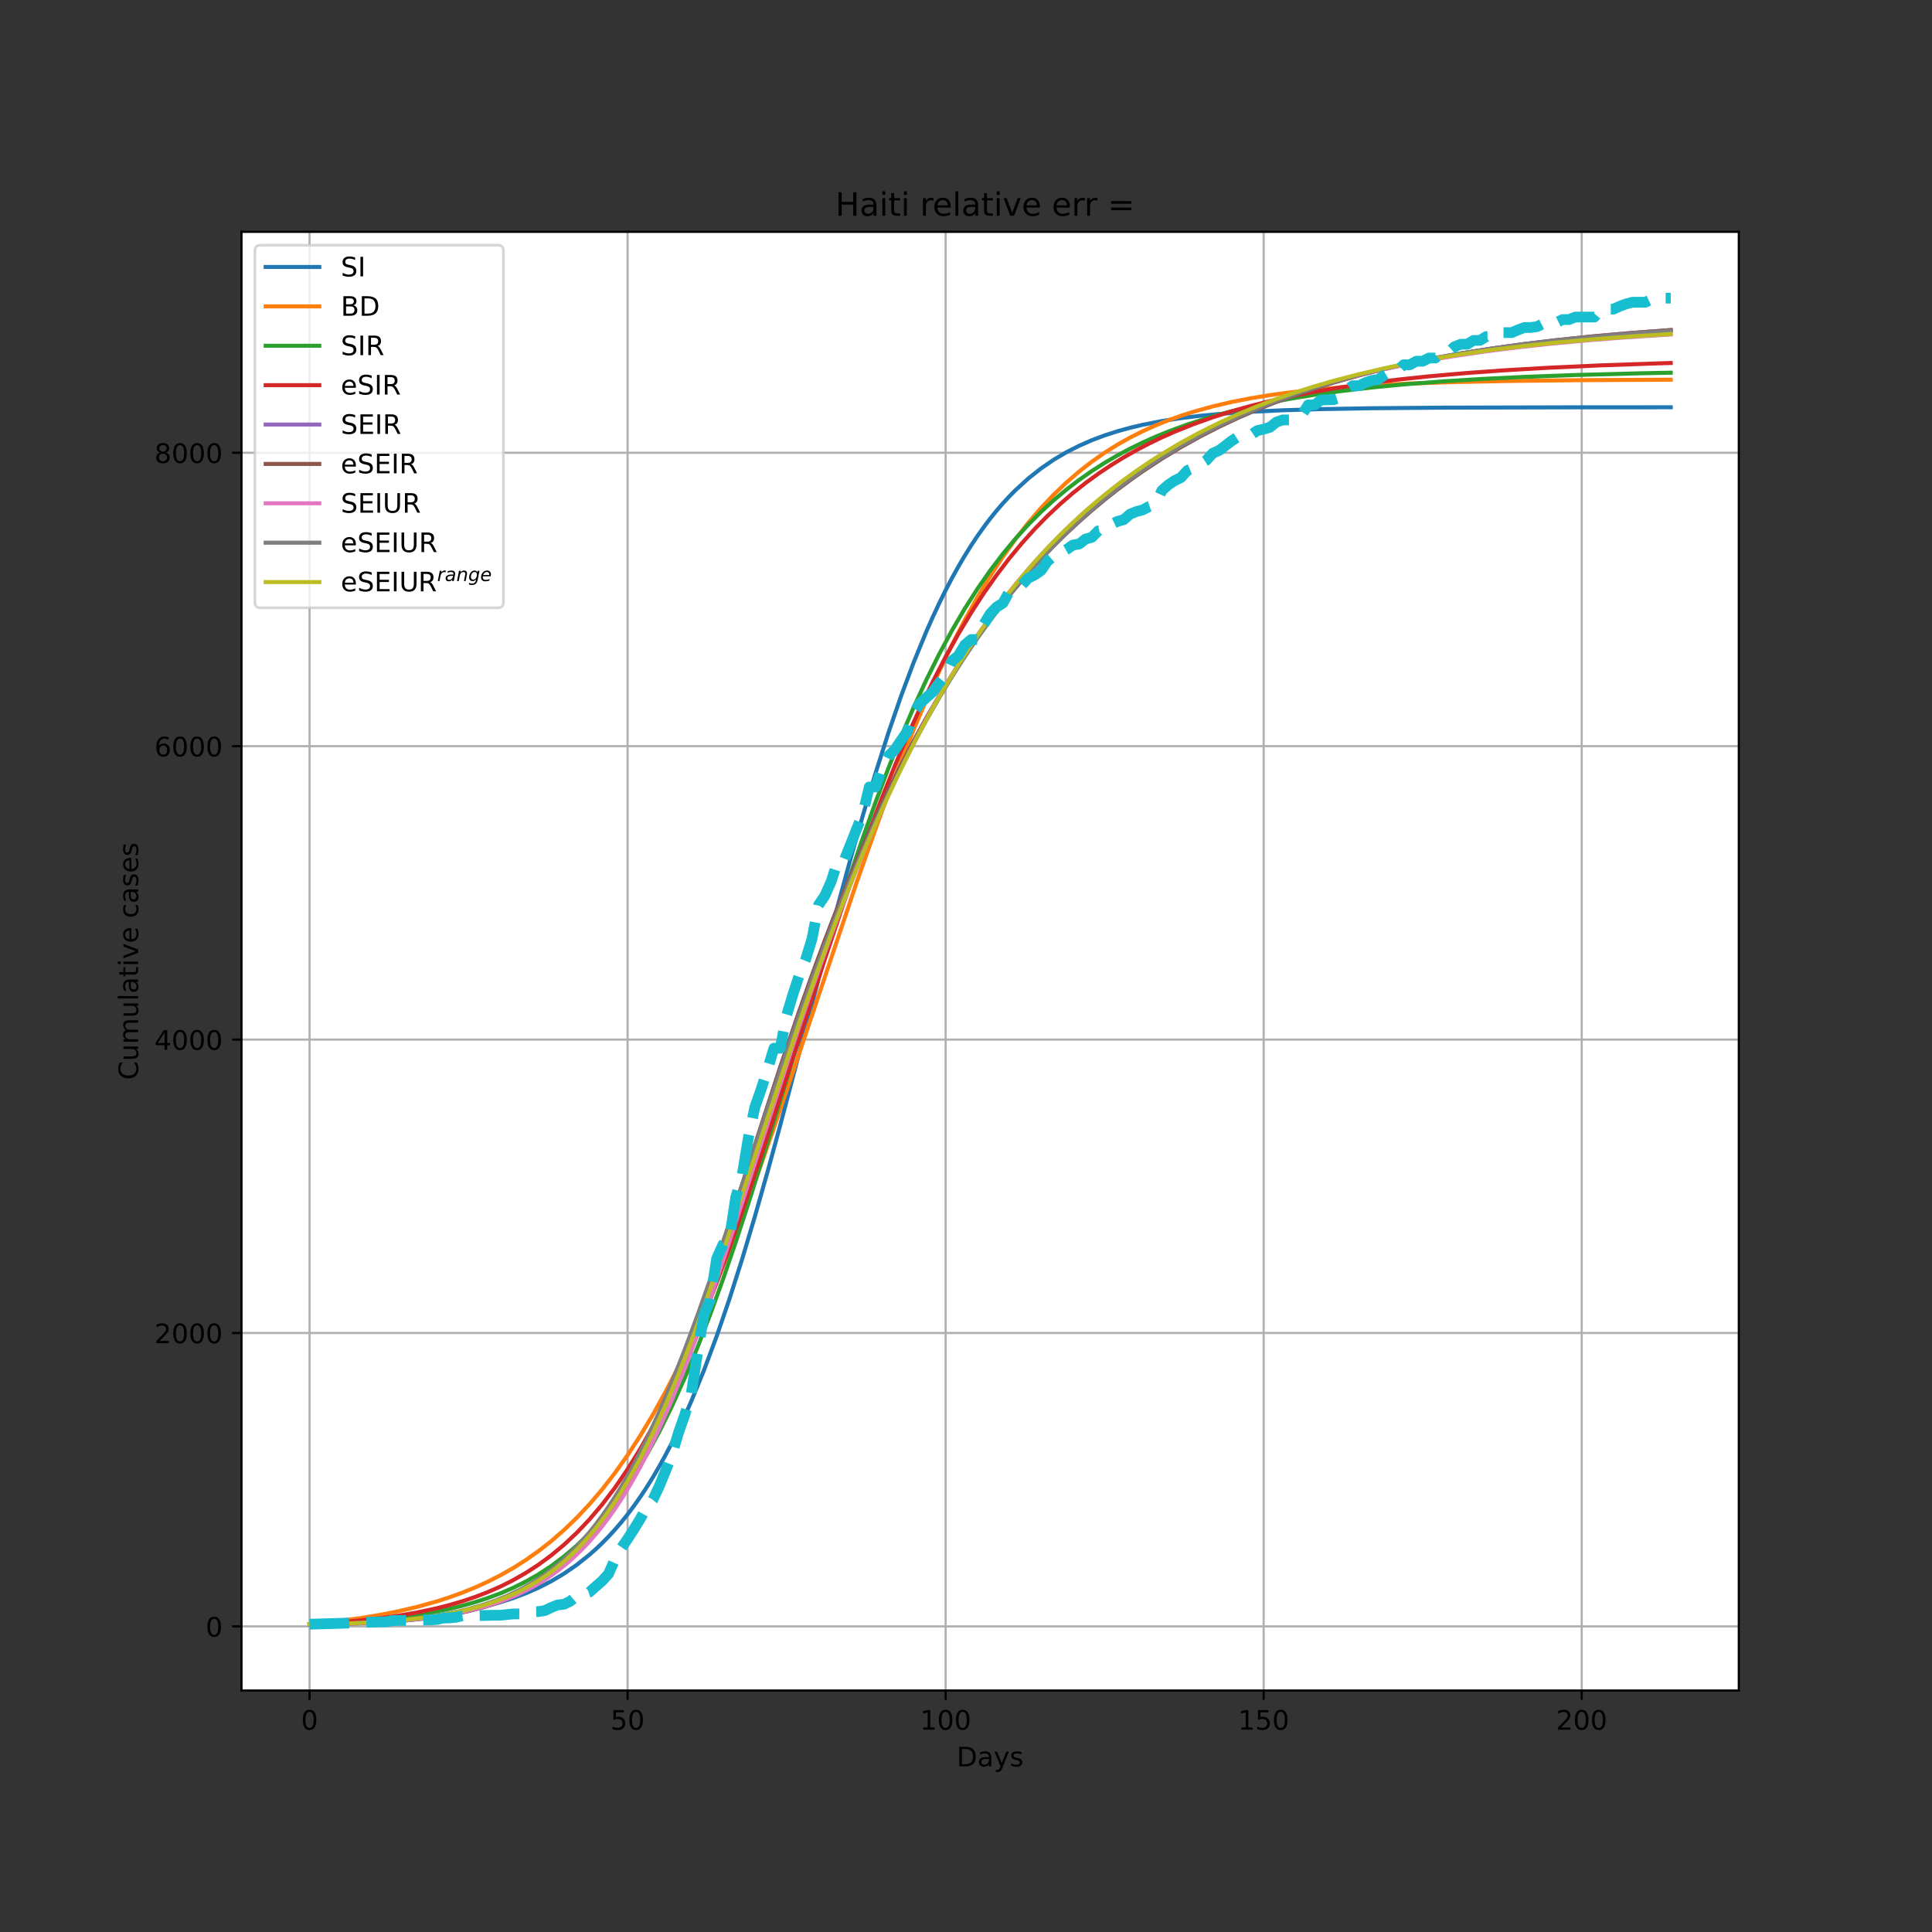 <?xml version="1.0" encoding="utf-8" standalone="no"?>
<!DOCTYPE svg PUBLIC "-//W3C//DTD SVG 1.1//EN"
  "http://www.w3.org/Graphics/SVG/1.1/DTD/svg11.dtd">
<!-- Created with matplotlib (https://matplotlib.org/) -->
<svg height="720pt" version="1.1" viewBox="0 0 720 720" width="720pt" xmlns="http://www.w3.org/2000/svg" xmlns:xlink="http://www.w3.org/1999/xlink">
 <rect x="0" y="0" width="720" height="720" fill="#333333" stroke="none"/>
 <defs>
  <style type="text/css">*{stroke-linecap:butt;stroke-linejoin:round;}</style>
 </defs>
 <g id="figure_1">
  <g id="patch_1">
   <path d="M 0 720 
L 720 720 
L 720 0 
L 0 0 
z
" style="fill:none;"/>
  </g>
  <g id="axes_1">
   <g id="patch_2">
    <path d="M 90 630 
L 648 630 
L 648 86.4 
L 90 86.4 
z
" style="fill:#ffffff;"/>
   </g>
   <g id="matplotlib.axis_1">
    <g id="xtick_1">
     <g id="line2d_1">
      <path clip-path="url(#p2c3a3afbd0)" d="M 115.364 630 
L 115.364 86.4 
" style="fill:none;stroke:#b0b0b0;stroke-linecap:square;stroke-width:0.8;"/>
     </g>
     <g id="line2d_2">
      <defs>
       <path d="M 0 0 
L 0 3.5 
" id="mad42253798" style="stroke:#000000;stroke-width:0.8;"/>
      </defs>
      <g>
       <use style="stroke:#000000;stroke-width:0.8;" x="115.364" xlink:href="#mad42253798" y="630"/>
      </g>
     </g>
     <g id="text_1">
      <!-- 0 -->
      <g transform="translate(112.182 644.598)scale(0.1 -0.1)">
       <defs>
        <path d="M 31.781 66.406 
Q 24.172 66.406 20.328 58.906 
Q 16.5 51.422 16.5 36.375 
Q 16.5 21.391 20.328 13.891 
Q 24.172 6.391 31.781 6.391 
Q 39.453 6.391 43.281 13.891 
Q 47.125 21.391 47.125 36.375 
Q 47.125 51.422 43.281 58.906 
Q 39.453 66.406 31.781 66.406 
z
M 31.781 74.219 
Q 44.047 74.219 50.516 64.516 
Q 56.984 54.828 56.984 36.375 
Q 56.984 17.969 50.516 8.266 
Q 44.047 -1.422 31.781 -1.422 
Q 19.531 -1.422 13.062 8.266 
Q 6.594 17.969 6.594 36.375 
Q 6.594 54.828 13.062 64.516 
Q 19.531 74.219 31.781 74.219 
z
" id="DejaVuSans-48"/>
       </defs>
       <use xlink:href="#DejaVuSans-48"/>
      </g>
     </g>
    </g>
    <g id="xtick_2">
     <g id="line2d_3">
      <path clip-path="url(#p2c3a3afbd0)" d="M 233.885 630 
L 233.885 86.4 
" style="fill:none;stroke:#b0b0b0;stroke-linecap:square;stroke-width:0.8;"/>
     </g>
     <g id="line2d_4">
      <g>
       <use style="stroke:#000000;stroke-width:0.8;" x="233.885" xlink:href="#mad42253798" y="630"/>
      </g>
     </g>
     <g id="text_2">
      <!-- 50 -->
      <g transform="translate(227.523 644.598)scale(0.1 -0.1)">
       <defs>
        <path d="M 10.797 72.906 
L 49.516 72.906 
L 49.516 64.594 
L 19.828 64.594 
L 19.828 46.734 
Q 21.969 47.469 24.109 47.828 
Q 26.266 48.188 28.422 48.188 
Q 40.625 48.188 47.75 41.5 
Q 54.891 34.812 54.891 23.391 
Q 54.891 11.625 47.562 5.094 
Q 40.234 -1.422 26.906 -1.422 
Q 22.312 -1.422 17.547 -0.641 
Q 12.797 0.141 7.719 1.703 
L 7.719 11.625 
Q 12.109 9.234 16.797 8.062 
Q 21.484 6.891 26.703 6.891 
Q 35.156 6.891 40.078 11.328 
Q 45.016 15.766 45.016 23.391 
Q 45.016 31 40.078 35.438 
Q 35.156 39.891 26.703 39.891 
Q 22.75 39.891 18.812 39.016 
Q 14.891 38.141 10.797 36.281 
z
" id="DejaVuSans-53"/>
       </defs>
       <use xlink:href="#DejaVuSans-53"/>
       <use x="63.623" xlink:href="#DejaVuSans-48"/>
      </g>
     </g>
    </g>
    <g id="xtick_3">
     <g id="line2d_5">
      <path clip-path="url(#p2c3a3afbd0)" d="M 352.407 630 
L 352.407 86.4 
" style="fill:none;stroke:#b0b0b0;stroke-linecap:square;stroke-width:0.8;"/>
     </g>
     <g id="line2d_6">
      <g>
       <use style="stroke:#000000;stroke-width:0.8;" x="352.407" xlink:href="#mad42253798" y="630"/>
      </g>
     </g>
     <g id="text_3">
      <!-- 100 -->
      <g transform="translate(342.863 644.598)scale(0.1 -0.1)">
       <defs>
        <path d="M 12.406 8.297 
L 28.516 8.297 
L 28.516 63.922 
L 10.984 60.406 
L 10.984 69.391 
L 28.422 72.906 
L 38.281 72.906 
L 38.281 8.297 
L 54.391 8.297 
L 54.391 0 
L 12.406 0 
z
" id="DejaVuSans-49"/>
       </defs>
       <use xlink:href="#DejaVuSans-49"/>
       <use x="63.623" xlink:href="#DejaVuSans-48"/>
       <use x="127.246" xlink:href="#DejaVuSans-48"/>
      </g>
     </g>
    </g>
    <g id="xtick_4">
     <g id="line2d_7">
      <path clip-path="url(#p2c3a3afbd0)" d="M 470.929 630 
L 470.929 86.4 
" style="fill:none;stroke:#b0b0b0;stroke-linecap:square;stroke-width:0.8;"/>
     </g>
     <g id="line2d_8">
      <g>
       <use style="stroke:#000000;stroke-width:0.8;" x="470.929" xlink:href="#mad42253798" y="630"/>
      </g>
     </g>
     <g id="text_4">
      <!-- 150 -->
      <g transform="translate(461.385 644.598)scale(0.1 -0.1)">
       <use xlink:href="#DejaVuSans-49"/>
       <use x="63.623" xlink:href="#DejaVuSans-53"/>
       <use x="127.246" xlink:href="#DejaVuSans-48"/>
      </g>
     </g>
    </g>
    <g id="xtick_5">
     <g id="line2d_9">
      <path clip-path="url(#p2c3a3afbd0)" d="M 589.45 630 
L 589.45 86.4 
" style="fill:none;stroke:#b0b0b0;stroke-linecap:square;stroke-width:0.8;"/>
     </g>
     <g id="line2d_10">
      <g>
       <use style="stroke:#000000;stroke-width:0.8;" x="589.45" xlink:href="#mad42253798" y="630"/>
      </g>
     </g>
     <g id="text_5">
      <!-- 200 -->
      <g transform="translate(579.907 644.598)scale(0.1 -0.1)">
       <defs>
        <path d="M 19.188 8.297 
L 53.609 8.297 
L 53.609 0 
L 7.328 0 
L 7.328 8.297 
Q 12.938 14.109 22.625 23.891 
Q 32.328 33.688 34.812 36.531 
Q 39.547 41.844 41.422 45.531 
Q 43.312 49.219 43.312 52.781 
Q 43.312 58.594 39.234 62.25 
Q 35.156 65.922 28.609 65.922 
Q 23.969 65.922 18.812 64.312 
Q 13.672 62.703 7.812 59.422 
L 7.812 69.391 
Q 13.766 71.781 18.938 73 
Q 24.125 74.219 28.422 74.219 
Q 39.75 74.219 46.484 68.547 
Q 53.219 62.891 53.219 53.422 
Q 53.219 48.922 51.531 44.891 
Q 49.859 40.875 45.406 35.406 
Q 44.188 33.984 37.641 27.219 
Q 31.109 20.453 19.188 8.297 
z
" id="DejaVuSans-50"/>
       </defs>
       <use xlink:href="#DejaVuSans-50"/>
       <use x="63.623" xlink:href="#DejaVuSans-48"/>
       <use x="127.246" xlink:href="#DejaVuSans-48"/>
      </g>
     </g>
    </g>
    <g id="text_6">
     <!-- Days -->
     <g transform="translate(356.522 658.277)scale(0.1 -0.1)">
      <defs>
       <path d="M 19.672 64.797 
L 19.672 8.109 
L 31.594 8.109 
Q 46.688 8.109 53.688 14.938 
Q 60.688 21.781 60.688 36.531 
Q 60.688 51.172 53.688 57.984 
Q 46.688 64.797 31.594 64.797 
z
M 9.812 72.906 
L 30.078 72.906 
Q 51.266 72.906 61.172 64.094 
Q 71.094 55.281 71.094 36.531 
Q 71.094 17.672 61.125 8.828 
Q 51.172 0 30.078 0 
L 9.812 0 
z
" id="DejaVuSans-68"/>
       <path d="M 34.281 27.484 
Q 23.391 27.484 19.188 25 
Q 14.984 22.516 14.984 16.5 
Q 14.984 11.719 18.141 8.906 
Q 21.297 6.109 26.703 6.109 
Q 34.188 6.109 38.703 11.406 
Q 43.219 16.703 43.219 25.484 
L 43.219 27.484 
z
M 52.203 31.203 
L 52.203 0 
L 43.219 0 
L 43.219 8.297 
Q 40.141 3.328 35.547 0.953 
Q 30.953 -1.422 24.312 -1.422 
Q 15.922 -1.422 10.953 3.297 
Q 6 8.016 6 15.922 
Q 6 25.141 12.172 29.828 
Q 18.359 34.516 30.609 34.516 
L 43.219 34.516 
L 43.219 35.406 
Q 43.219 41.609 39.141 45 
Q 35.062 48.391 27.688 48.391 
Q 23 48.391 18.547 47.266 
Q 14.109 46.141 10.016 43.891 
L 10.016 52.203 
Q 14.938 54.109 19.578 55.047 
Q 24.219 56 28.609 56 
Q 40.484 56 46.344 49.844 
Q 52.203 43.703 52.203 31.203 
z
" id="DejaVuSans-97"/>
       <path d="M 32.172 -5.078 
Q 28.375 -14.844 24.75 -17.812 
Q 21.141 -20.797 15.094 -20.797 
L 7.906 -20.797 
L 7.906 -13.281 
L 13.188 -13.281 
Q 16.891 -13.281 18.938 -11.516 
Q 21 -9.766 23.484 -3.219 
L 25.094 0.875 
L 2.984 54.688 
L 12.5 54.688 
L 29.594 11.922 
L 46.688 54.688 
L 56.203 54.688 
z
" id="DejaVuSans-121"/>
       <path d="M 44.281 53.078 
L 44.281 44.578 
Q 40.484 46.531 36.375 47.5 
Q 32.281 48.484 27.875 48.484 
Q 21.188 48.484 17.844 46.438 
Q 14.5 44.391 14.5 40.281 
Q 14.5 37.156 16.891 35.375 
Q 19.281 33.594 26.516 31.984 
L 29.594 31.297 
Q 39.156 29.25 43.188 25.516 
Q 47.219 21.781 47.219 15.094 
Q 47.219 7.469 41.188 3.016 
Q 35.156 -1.422 24.609 -1.422 
Q 20.219 -1.422 15.453 -0.562 
Q 10.688 0.297 5.422 2 
L 5.422 11.281 
Q 10.406 8.688 15.234 7.391 
Q 20.062 6.109 24.812 6.109 
Q 31.156 6.109 34.562 8.281 
Q 37.984 10.453 37.984 14.406 
Q 37.984 18.062 35.516 20.016 
Q 33.062 21.969 24.703 23.781 
L 21.578 24.516 
Q 13.234 26.266 9.516 29.906 
Q 5.812 33.547 5.812 39.891 
Q 5.812 47.609 11.281 51.797 
Q 16.75 56 26.812 56 
Q 31.781 56 36.172 55.266 
Q 40.578 54.547 44.281 53.078 
z
" id="DejaVuSans-115"/>
      </defs>
      <use xlink:href="#DejaVuSans-68"/>
      <use x="77.002" xlink:href="#DejaVuSans-97"/>
      <use x="138.281" xlink:href="#DejaVuSans-121"/>
      <use x="197.461" xlink:href="#DejaVuSans-115"/>
     </g>
    </g>
   </g>
   <g id="matplotlib.axis_2">
    <g id="ytick_1">
     <g id="line2d_11">
      <path clip-path="url(#p2c3a3afbd0)" d="M 90 606.111 
L 648 606.111 
" style="fill:none;stroke:#b0b0b0;stroke-linecap:square;stroke-width:0.8;"/>
     </g>
     <g id="line2d_12">
      <defs>
       <path d="M 0 0 
L -3.5 0 
" id="mad91a9e0ad" style="stroke:#000000;stroke-width:0.8;"/>
      </defs>
      <g>
       <use style="stroke:#000000;stroke-width:0.8;" x="90" xlink:href="#mad91a9e0ad" y="606.111"/>
      </g>
     </g>
     <g id="text_7">
      <!-- 0 -->
      <g transform="translate(76.638 609.91)scale(0.1 -0.1)">
       <use xlink:href="#DejaVuSans-48"/>
      </g>
     </g>
    </g>
    <g id="ytick_2">
     <g id="line2d_13">
      <path clip-path="url(#p2c3a3afbd0)" d="M 90 496.767 
L 648 496.767 
" style="fill:none;stroke:#b0b0b0;stroke-linecap:square;stroke-width:0.8;"/>
     </g>
     <g id="line2d_14">
      <g>
       <use style="stroke:#000000;stroke-width:0.8;" x="90" xlink:href="#mad91a9e0ad" y="496.767"/>
      </g>
     </g>
     <g id="text_8">
      <!-- 2000 -->
      <g transform="translate(57.55 500.566)scale(0.1 -0.1)">
       <use xlink:href="#DejaVuSans-50"/>
       <use x="63.623" xlink:href="#DejaVuSans-48"/>
       <use x="127.246" xlink:href="#DejaVuSans-48"/>
       <use x="190.869" xlink:href="#DejaVuSans-48"/>
      </g>
     </g>
    </g>
    <g id="ytick_3">
     <g id="line2d_15">
      <path clip-path="url(#p2c3a3afbd0)" d="M 90 387.422 
L 648 387.422 
" style="fill:none;stroke:#b0b0b0;stroke-linecap:square;stroke-width:0.8;"/>
     </g>
     <g id="line2d_16">
      <g>
       <use style="stroke:#000000;stroke-width:0.8;" x="90" xlink:href="#mad91a9e0ad" y="387.422"/>
      </g>
     </g>
     <g id="text_9">
      <!-- 4000 -->
      <g transform="translate(57.55 391.221)scale(0.1 -0.1)">
       <defs>
        <path d="M 37.797 64.312 
L 12.891 25.391 
L 37.797 25.391 
z
M 35.203 72.906 
L 47.609 72.906 
L 47.609 25.391 
L 58.016 25.391 
L 58.016 17.188 
L 47.609 17.188 
L 47.609 0 
L 37.797 0 
L 37.797 17.188 
L 4.891 17.188 
L 4.891 26.703 
z
" id="DejaVuSans-52"/>
       </defs>
       <use xlink:href="#DejaVuSans-52"/>
       <use x="63.623" xlink:href="#DejaVuSans-48"/>
       <use x="127.246" xlink:href="#DejaVuSans-48"/>
       <use x="190.869" xlink:href="#DejaVuSans-48"/>
      </g>
     </g>
    </g>
    <g id="ytick_4">
     <g id="line2d_17">
      <path clip-path="url(#p2c3a3afbd0)" d="M 90 278.078 
L 648 278.078 
" style="fill:none;stroke:#b0b0b0;stroke-linecap:square;stroke-width:0.8;"/>
     </g>
     <g id="line2d_18">
      <g>
       <use style="stroke:#000000;stroke-width:0.8;" x="90" xlink:href="#mad91a9e0ad" y="278.078"/>
      </g>
     </g>
     <g id="text_10">
      <!-- 6000 -->
      <g transform="translate(57.55 281.877)scale(0.1 -0.1)">
       <defs>
        <path d="M 33.016 40.375 
Q 26.375 40.375 22.484 35.828 
Q 18.609 31.297 18.609 23.391 
Q 18.609 15.531 22.484 10.953 
Q 26.375 6.391 33.016 6.391 
Q 39.656 6.391 43.531 10.953 
Q 47.406 15.531 47.406 23.391 
Q 47.406 31.297 43.531 35.828 
Q 39.656 40.375 33.016 40.375 
z
M 52.594 71.297 
L 52.594 62.312 
Q 48.875 64.062 45.094 64.984 
Q 41.312 65.922 37.594 65.922 
Q 27.828 65.922 22.672 59.328 
Q 17.531 52.734 16.797 39.406 
Q 19.672 43.656 24.016 45.922 
Q 28.375 48.188 33.594 48.188 
Q 44.578 48.188 50.953 41.516 
Q 57.328 34.859 57.328 23.391 
Q 57.328 12.156 50.688 5.359 
Q 44.047 -1.422 33.016 -1.422 
Q 20.359 -1.422 13.672 8.266 
Q 6.984 17.969 6.984 36.375 
Q 6.984 53.656 15.188 63.938 
Q 23.391 74.219 37.203 74.219 
Q 40.922 74.219 44.703 73.484 
Q 48.484 72.75 52.594 71.297 
z
" id="DejaVuSans-54"/>
       </defs>
       <use xlink:href="#DejaVuSans-54"/>
       <use x="63.623" xlink:href="#DejaVuSans-48"/>
       <use x="127.246" xlink:href="#DejaVuSans-48"/>
       <use x="190.869" xlink:href="#DejaVuSans-48"/>
      </g>
     </g>
    </g>
    <g id="ytick_5">
     <g id="line2d_19">
      <path clip-path="url(#p2c3a3afbd0)" d="M 90 168.734 
L 648 168.734 
" style="fill:none;stroke:#b0b0b0;stroke-linecap:square;stroke-width:0.8;"/>
     </g>
     <g id="line2d_20">
      <g>
       <use style="stroke:#000000;stroke-width:0.8;" x="90" xlink:href="#mad91a9e0ad" y="168.734"/>
      </g>
     </g>
     <g id="text_11">
      <!-- 8000 -->
      <g transform="translate(57.55 172.533)scale(0.1 -0.1)">
       <defs>
        <path d="M 31.781 34.625 
Q 24.75 34.625 20.719 30.859 
Q 16.703 27.094 16.703 20.516 
Q 16.703 13.922 20.719 10.156 
Q 24.75 6.391 31.781 6.391 
Q 38.812 6.391 42.859 10.172 
Q 46.922 13.969 46.922 20.516 
Q 46.922 27.094 42.891 30.859 
Q 38.875 34.625 31.781 34.625 
z
M 21.922 38.812 
Q 15.578 40.375 12.031 44.719 
Q 8.5 49.078 8.5 55.328 
Q 8.5 64.062 14.719 69.141 
Q 20.953 74.219 31.781 74.219 
Q 42.672 74.219 48.875 69.141 
Q 55.078 64.062 55.078 55.328 
Q 55.078 49.078 51.531 44.719 
Q 48 40.375 41.703 38.812 
Q 48.828 37.156 52.797 32.312 
Q 56.781 27.484 56.781 20.516 
Q 56.781 9.906 50.312 4.234 
Q 43.844 -1.422 31.781 -1.422 
Q 19.734 -1.422 13.25 4.234 
Q 6.781 9.906 6.781 20.516 
Q 6.781 27.484 10.781 32.312 
Q 14.797 37.156 21.922 38.812 
z
M 18.312 54.391 
Q 18.312 48.734 21.844 45.562 
Q 25.391 42.391 31.781 42.391 
Q 38.141 42.391 41.719 45.562 
Q 45.312 48.734 45.312 54.391 
Q 45.312 60.062 41.719 63.234 
Q 38.141 66.406 31.781 66.406 
Q 25.391 66.406 21.844 63.234 
Q 18.312 60.062 18.312 54.391 
z
" id="DejaVuSans-56"/>
       </defs>
       <use xlink:href="#DejaVuSans-56"/>
       <use x="63.623" xlink:href="#DejaVuSans-48"/>
       <use x="127.246" xlink:href="#DejaVuSans-48"/>
       <use x="190.869" xlink:href="#DejaVuSans-48"/>
      </g>
     </g>
    </g>
    <g id="text_12">
     <!-- Cumulative cases -->
     <g transform="translate(51.47 402.426)rotate(-90)scale(0.1 -0.1)">
      <defs>
       <path d="M 64.406 67.281 
L 64.406 56.891 
Q 59.422 61.531 53.781 63.812 
Q 48.141 66.109 41.797 66.109 
Q 29.297 66.109 22.656 58.469 
Q 16.016 50.828 16.016 36.375 
Q 16.016 21.969 22.656 14.328 
Q 29.297 6.688 41.797 6.688 
Q 48.141 6.688 53.781 8.984 
Q 59.422 11.281 64.406 15.922 
L 64.406 5.609 
Q 59.234 2.094 53.438 0.328 
Q 47.656 -1.422 41.219 -1.422 
Q 24.656 -1.422 15.125 8.703 
Q 5.609 18.844 5.609 36.375 
Q 5.609 53.953 15.125 64.078 
Q 24.656 74.219 41.219 74.219 
Q 47.75 74.219 53.531 72.484 
Q 59.328 70.75 64.406 67.281 
z
" id="DejaVuSans-67"/>
       <path d="M 8.5 21.578 
L 8.5 54.688 
L 17.484 54.688 
L 17.484 21.922 
Q 17.484 14.156 20.5 10.266 
Q 23.531 6.391 29.594 6.391 
Q 36.859 6.391 41.078 11.031 
Q 45.312 15.672 45.312 23.688 
L 45.312 54.688 
L 54.297 54.688 
L 54.297 0 
L 45.312 0 
L 45.312 8.406 
Q 42.047 3.422 37.719 1 
Q 33.406 -1.422 27.688 -1.422 
Q 18.266 -1.422 13.375 4.438 
Q 8.5 10.297 8.5 21.578 
z
M 31.109 56 
z
" id="DejaVuSans-117"/>
       <path d="M 52 44.188 
Q 55.375 50.25 60.062 53.125 
Q 64.75 56 71.094 56 
Q 79.641 56 84.281 50.016 
Q 88.922 44.047 88.922 33.016 
L 88.922 0 
L 79.891 0 
L 79.891 32.719 
Q 79.891 40.578 77.094 44.375 
Q 74.312 48.188 68.609 48.188 
Q 61.625 48.188 57.562 43.547 
Q 53.516 38.922 53.516 30.906 
L 53.516 0 
L 44.484 0 
L 44.484 32.719 
Q 44.484 40.625 41.703 44.406 
Q 38.922 48.188 33.109 48.188 
Q 26.219 48.188 22.156 43.531 
Q 18.109 38.875 18.109 30.906 
L 18.109 0 
L 9.078 0 
L 9.078 54.688 
L 18.109 54.688 
L 18.109 46.188 
Q 21.188 51.219 25.484 53.609 
Q 29.781 56 35.688 56 
Q 41.656 56 45.828 52.969 
Q 50 49.953 52 44.188 
z
" id="DejaVuSans-109"/>
       <path d="M 9.422 75.984 
L 18.406 75.984 
L 18.406 0 
L 9.422 0 
z
" id="DejaVuSans-108"/>
       <path d="M 18.312 70.219 
L 18.312 54.688 
L 36.812 54.688 
L 36.812 47.703 
L 18.312 47.703 
L 18.312 18.016 
Q 18.312 11.328 20.141 9.422 
Q 21.969 7.516 27.594 7.516 
L 36.812 7.516 
L 36.812 0 
L 27.594 0 
Q 17.188 0 13.234 3.875 
Q 9.281 7.766 9.281 18.016 
L 9.281 47.703 
L 2.688 47.703 
L 2.688 54.688 
L 9.281 54.688 
L 9.281 70.219 
z
" id="DejaVuSans-116"/>
       <path d="M 9.422 54.688 
L 18.406 54.688 
L 18.406 0 
L 9.422 0 
z
M 9.422 75.984 
L 18.406 75.984 
L 18.406 64.594 
L 9.422 64.594 
z
" id="DejaVuSans-105"/>
       <path d="M 2.984 54.688 
L 12.5 54.688 
L 29.594 8.797 
L 46.688 54.688 
L 56.203 54.688 
L 35.688 0 
L 23.484 0 
z
" id="DejaVuSans-118"/>
       <path d="M 56.203 29.594 
L 56.203 25.203 
L 14.891 25.203 
Q 15.484 15.922 20.484 11.062 
Q 25.484 6.203 34.422 6.203 
Q 39.594 6.203 44.453 7.469 
Q 49.312 8.734 54.109 11.281 
L 54.109 2.781 
Q 49.266 0.734 44.188 -0.344 
Q 39.109 -1.422 33.891 -1.422 
Q 20.797 -1.422 13.156 6.188 
Q 5.516 13.812 5.516 26.812 
Q 5.516 40.234 12.766 48.109 
Q 20.016 56 32.328 56 
Q 43.359 56 49.781 48.891 
Q 56.203 41.797 56.203 29.594 
z
M 47.219 32.234 
Q 47.125 39.594 43.094 43.984 
Q 39.062 48.391 32.422 48.391 
Q 24.906 48.391 20.391 44.141 
Q 15.875 39.891 15.188 32.172 
z
" id="DejaVuSans-101"/>
       <path id="DejaVuSans-32"/>
       <path d="M 48.781 52.594 
L 48.781 44.188 
Q 44.969 46.297 41.141 47.344 
Q 37.312 48.391 33.406 48.391 
Q 24.656 48.391 19.812 42.844 
Q 14.984 37.312 14.984 27.297 
Q 14.984 17.281 19.812 11.734 
Q 24.656 6.203 33.406 6.203 
Q 37.312 6.203 41.141 7.25 
Q 44.969 8.297 48.781 10.406 
L 48.781 2.094 
Q 45.016 0.344 40.984 -0.531 
Q 36.969 -1.422 32.422 -1.422 
Q 20.062 -1.422 12.781 6.344 
Q 5.516 14.109 5.516 27.297 
Q 5.516 40.672 12.859 48.328 
Q 20.219 56 33.016 56 
Q 37.156 56 41.109 55.141 
Q 45.062 54.297 48.781 52.594 
z
" id="DejaVuSans-99"/>
      </defs>
      <use xlink:href="#DejaVuSans-67"/>
      <use x="69.824" xlink:href="#DejaVuSans-117"/>
      <use x="133.203" xlink:href="#DejaVuSans-109"/>
      <use x="230.615" xlink:href="#DejaVuSans-117"/>
      <use x="293.994" xlink:href="#DejaVuSans-108"/>
      <use x="321.777" xlink:href="#DejaVuSans-97"/>
      <use x="383.057" xlink:href="#DejaVuSans-116"/>
      <use x="422.266" xlink:href="#DejaVuSans-105"/>
      <use x="450.049" xlink:href="#DejaVuSans-118"/>
      <use x="509.229" xlink:href="#DejaVuSans-101"/>
      <use x="570.752" xlink:href="#DejaVuSans-32"/>
      <use x="602.539" xlink:href="#DejaVuSans-99"/>
      <use x="657.52" xlink:href="#DejaVuSans-97"/>
      <use x="718.799" xlink:href="#DejaVuSans-115"/>
      <use x="770.898" xlink:href="#DejaVuSans-101"/>
      <use x="832.422" xlink:href="#DejaVuSans-115"/>
     </g>
    </g>
   </g>
   <g id="line2d_21">
    <path clip-path="url(#p2c3a3afbd0)" d="M 115.364 605.291 
L 129.586 604.783 
L 141.438 604.128 
L 150.92 603.38 
L 158.031 602.639 
L 165.143 601.7 
L 172.254 600.511 
L 176.995 599.547 
L 181.736 598.419 
L 186.477 597.103 
L 191.218 595.566 
L 195.958 593.774 
L 200.699 591.687 
L 205.44 589.261 
L 210.181 586.446 
L 214.922 583.184 
L 219.663 579.415 
L 222.033 577.319 
L 224.404 575.071 
L 226.774 572.661 
L 229.144 570.079 
L 231.515 567.317 
L 233.885 564.364 
L 236.256 561.21 
L 238.626 557.847 
L 240.997 554.263 
L 243.367 550.449 
L 245.737 546.397 
L 248.108 542.097 
L 250.478 537.541 
L 252.849 532.722 
L 255.219 527.633 
L 257.59 522.269 
L 262.331 510.701 
L 267.071 498.001 
L 271.812 484.186 
L 276.553 469.302 
L 281.294 453.436 
L 286.035 436.712 
L 290.776 419.291 
L 297.887 392.28 
L 312.11 337.896 
L 316.85 320.498 
L 321.591 303.805 
L 326.332 287.976 
L 331.073 273.133 
L 335.814 259.361 
L 340.555 246.706 
L 345.296 235.182 
L 347.666 229.839 
L 350.037 224.772 
L 352.407 219.974 
L 354.777 215.438 
L 357.148 211.158 
L 359.518 207.125 
L 361.889 203.33 
L 364.259 199.764 
L 366.63 196.417 
L 369 193.28 
L 371.37 190.342 
L 373.741 187.595 
L 376.111 185.027 
L 378.482 182.63 
L 383.223 178.31 
L 387.963 174.562 
L 392.704 171.319 
L 397.445 168.52 
L 402.186 166.108 
L 406.927 164.034 
L 411.668 162.253 
L 416.409 160.725 
L 421.15 159.417 
L 425.89 158.296 
L 433.002 156.913 
L 440.113 155.82 
L 447.224 154.958 
L 456.706 154.085 
L 466.188 153.451 
L 478.04 152.896 
L 492.263 152.467 
L 511.226 152.137 
L 537.301 151.923 
L 582.339 151.805 
L 622.636 151.781 
L 622.636 151.781 
" style="fill:none;stroke:#1f77b4;stroke-linecap:square;stroke-width:1.5;"/>
   </g>
   <g id="line2d_22">
    <path clip-path="url(#p2c3a3afbd0)" d="M 115.364 605.291 
L 124.845 604.291 
L 134.327 603.021 
L 141.438 601.849 
L 148.55 600.45 
L 155.661 598.782 
L 162.772 596.794 
L 167.513 595.264 
L 172.254 593.547 
L 176.995 591.624 
L 181.736 589.47 
L 186.477 587.062 
L 191.218 584.373 
L 195.958 581.373 
L 200.699 578.033 
L 205.44 574.32 
L 210.181 570.201 
L 214.922 565.641 
L 219.663 560.605 
L 224.404 555.057 
L 229.144 548.964 
L 233.885 542.293 
L 238.626 535.014 
L 243.367 527.103 
L 248.108 518.54 
L 252.849 509.313 
L 257.59 499.417 
L 262.331 488.859 
L 267.071 477.656 
L 271.812 465.839 
L 276.553 453.45 
L 281.294 440.545 
L 288.405 420.374 
L 295.517 399.478 
L 319.221 328.905 
L 326.332 308.778 
L 331.073 295.91 
L 335.814 283.563 
L 340.555 271.791 
L 345.296 260.637 
L 350.037 250.129 
L 354.777 240.283 
L 359.518 231.107 
L 364.259 222.594 
L 369 214.731 
L 373.741 207.5 
L 378.482 200.874 
L 383.223 194.823 
L 387.963 189.316 
L 392.704 184.317 
L 397.445 179.792 
L 402.186 175.705 
L 406.927 172.021 
L 411.668 168.708 
L 416.409 165.733 
L 421.15 163.066 
L 425.89 160.678 
L 430.631 158.543 
L 435.372 156.636 
L 440.113 154.935 
L 444.854 153.418 
L 451.965 151.448 
L 459.076 149.794 
L 466.188 148.407 
L 473.299 147.246 
L 480.41 146.275 
L 489.892 145.223 
L 499.374 144.395 
L 511.226 143.605 
L 525.449 142.923 
L 542.042 142.386 
L 563.376 141.959 
L 589.45 141.673 
L 622.636 141.501 
L 622.636 141.501 
" style="fill:none;stroke:#ff7f0e;stroke-linecap:square;stroke-width:1.5;"/>
   </g>
   <g id="line2d_23">
    <path clip-path="url(#p2c3a3afbd0)" d="M 115.364 605.291 
L 127.216 604.672 
L 136.698 603.978 
L 146.179 603.039 
L 153.291 602.125 
L 160.402 600.982 
L 167.513 599.554 
L 172.254 598.41 
L 176.995 597.086 
L 181.736 595.555 
L 186.477 593.786 
L 191.218 591.746 
L 195.958 589.396 
L 200.699 586.694 
L 205.44 583.595 
L 210.181 580.047 
L 214.922 575.998 
L 219.663 571.39 
L 224.404 566.165 
L 226.774 563.302 
L 229.144 560.263 
L 231.515 557.041 
L 233.885 553.628 
L 236.256 550.018 
L 240.997 542.182 
L 245.737 533.491 
L 250.478 523.914 
L 255.219 513.434 
L 259.96 502.055 
L 264.701 489.802 
L 269.442 476.724 
L 274.183 462.895 
L 278.924 448.416 
L 286.035 425.747 
L 295.517 394.516 
L 304.998 363.292 
L 312.11 340.605 
L 316.85 326.069 
L 321.591 312.125 
L 326.332 298.849 
L 331.073 286.296 
L 335.814 274.498 
L 340.555 263.471 
L 345.296 253.214 
L 350.037 243.71 
L 354.777 234.935 
L 359.518 226.856 
L 364.259 219.436 
L 369 212.633 
L 373.741 206.404 
L 378.482 200.708 
L 383.223 195.503 
L 387.963 190.749 
L 392.704 186.407 
L 397.445 182.442 
L 402.186 178.82 
L 406.927 175.512 
L 411.668 172.489 
L 416.409 169.724 
L 421.15 167.195 
L 425.89 164.88 
L 430.631 162.76 
L 435.372 160.817 
L 442.483 158.2 
L 449.595 155.897 
L 456.706 153.869 
L 463.817 152.08 
L 470.929 150.5 
L 480.41 148.672 
L 489.892 147.117 
L 499.374 145.791 
L 511.226 144.402 
L 523.078 143.259 
L 537.301 142.148 
L 551.523 141.263 
L 568.116 140.455 
L 587.08 139.756 
L 610.784 139.128 
L 622.636 138.891 
L 622.636 138.891 
" style="fill:none;stroke:#2ca02c;stroke-linecap:square;stroke-width:1.5;"/>
   </g>
   <g id="line2d_24">
    <path clip-path="url(#p2c3a3afbd0)" d="M 115.364 605.291 
L 124.845 604.695 
L 134.327 603.882 
L 141.438 603.089 
L 148.55 602.099 
L 155.661 600.87 
L 162.772 599.348 
L 167.513 598.14 
L 172.254 596.753 
L 176.995 595.162 
L 181.736 593.34 
L 186.477 591.258 
L 191.218 588.883 
L 195.958 586.178 
L 200.699 583.105 
L 205.44 579.622 
L 210.181 575.685 
L 214.922 571.248 
L 219.663 566.263 
L 224.404 560.682 
L 229.144 554.46 
L 233.885 547.552 
L 238.626 539.921 
L 243.367 531.536 
L 248.108 522.373 
L 252.849 512.424 
L 257.59 501.694 
L 262.331 490.204 
L 267.071 477.993 
L 271.812 465.121 
L 276.553 451.665 
L 283.664 430.594 
L 293.146 401.447 
L 307.369 357.525 
L 314.48 336.368 
L 319.221 322.799 
L 323.962 309.754 
L 328.703 297.293 
L 333.443 285.462 
L 338.184 274.288 
L 342.925 263.787 
L 347.666 253.958 
L 352.407 244.795 
L 357.148 236.277 
L 361.889 228.382 
L 366.63 221.08 
L 371.37 214.339 
L 376.111 208.125 
L 380.852 202.403 
L 385.593 197.139 
L 390.334 192.298 
L 395.075 187.849 
L 399.816 183.76 
L 404.557 180.001 
L 409.297 176.547 
L 414.038 173.37 
L 418.779 170.447 
L 423.52 167.758 
L 428.261 165.281 
L 433.002 163 
L 437.743 160.896 
L 444.854 158.042 
L 451.965 155.509 
L 459.076 153.257 
L 466.188 151.252 
L 473.299 149.465 
L 480.41 147.869 
L 489.892 146 
L 499.374 144.385 
L 508.856 142.987 
L 520.708 141.496 
L 532.56 140.244 
L 546.782 138.998 
L 561.005 137.979 
L 577.598 137.02 
L 596.562 136.159 
L 617.895 135.419 
L 622.636 135.28 
L 622.636 135.28 
" style="fill:none;stroke:#d62728;stroke-linecap:square;stroke-width:1.5;"/>
   </g>
   <g id="line2d_25">
    <path clip-path="url(#p2c3a3afbd0)" d="M 115.364 605.291 
L 124.845 605.197 
L 134.327 604.919 
L 143.809 604.434 
L 150.92 603.898 
L 158.031 603.171 
L 165.143 602.195 
L 169.884 601.369 
L 174.624 600.372 
L 179.365 599.171 
L 184.106 597.725 
L 188.847 595.99 
L 193.588 593.914 
L 198.329 591.436 
L 203.07 588.491 
L 205.44 586.82 
L 207.811 585.004 
L 210.181 583.033 
L 212.551 580.896 
L 214.922 578.583 
L 217.292 576.084 
L 219.663 573.388 
L 222.033 570.485 
L 224.404 567.365 
L 226.774 564.019 
L 229.144 560.439 
L 231.515 556.618 
L 233.885 552.549 
L 236.256 548.228 
L 238.626 543.651 
L 240.997 538.818 
L 245.737 528.389 
L 250.478 516.976 
L 255.219 504.653 
L 259.96 491.527 
L 264.701 477.742 
L 271.812 456.19 
L 290.776 397.705 
L 297.887 376.789 
L 302.628 363.419 
L 307.369 350.569 
L 312.11 338.268 
L 316.85 326.529 
L 321.591 315.353 
L 326.332 304.731 
L 331.073 294.651 
L 335.814 285.093 
L 340.555 276.037 
L 345.296 267.46 
L 350.037 259.341 
L 354.777 251.657 
L 359.518 244.386 
L 364.259 237.506 
L 369 230.997 
L 373.741 224.84 
L 378.482 219.015 
L 383.223 213.505 
L 387.963 208.293 
L 392.704 203.363 
L 397.445 198.7 
L 402.186 194.29 
L 406.927 190.117 
L 411.668 186.171 
L 416.409 182.438 
L 421.15 178.908 
L 425.89 175.568 
L 433.002 170.895 
L 440.113 166.596 
L 447.224 162.641 
L 454.336 159.003 
L 461.447 155.656 
L 468.558 152.577 
L 475.669 149.745 
L 482.781 147.14 
L 489.892 144.743 
L 497.003 142.539 
L 506.485 139.871 
L 515.967 137.485 
L 525.449 135.35 
L 534.93 133.44 
L 544.412 131.731 
L 556.264 129.845 
L 568.116 128.205 
L 579.969 126.778 
L 594.191 125.307 
L 608.414 124.063 
L 622.636 123.01 
L 622.636 123.01 
" style="fill:none;stroke:#9467bd;stroke-linecap:square;stroke-width:1.5;"/>
   </g>
   <g id="line2d_26">
    <path clip-path="url(#p2c3a3afbd0)" d="M 115.364 605.291 
L 124.845 605.197 
L 134.327 604.919 
L 143.809 604.434 
L 150.92 603.898 
L 158.031 603.171 
L 165.143 602.195 
L 169.884 601.369 
L 174.624 600.372 
L 179.365 599.171 
L 184.106 597.725 
L 188.847 595.99 
L 193.588 593.914 
L 198.329 591.436 
L 203.07 588.491 
L 205.44 586.82 
L 207.811 585.004 
L 210.181 583.033 
L 212.551 580.896 
L 214.922 578.583 
L 217.292 576.084 
L 219.663 573.388 
L 222.033 570.485 
L 224.404 567.365 
L 226.774 564.019 
L 229.144 560.439 
L 231.515 556.618 
L 233.885 552.549 
L 236.256 548.228 
L 238.626 543.651 
L 240.997 538.818 
L 245.737 528.389 
L 250.478 516.976 
L 255.219 504.653 
L 259.96 491.527 
L 264.701 477.742 
L 271.812 456.19 
L 290.776 397.705 
L 297.887 376.789 
L 302.628 363.419 
L 307.369 350.569 
L 312.11 338.268 
L 316.85 326.529 
L 321.591 315.353 
L 326.332 304.731 
L 331.073 294.651 
L 335.814 285.093 
L 340.555 276.037 
L 345.296 267.46 
L 350.037 259.341 
L 354.777 251.657 
L 359.518 244.386 
L 364.259 237.506 
L 369 230.997 
L 373.741 224.84 
L 378.482 219.015 
L 383.223 213.505 
L 387.963 208.293 
L 392.704 203.363 
L 397.445 198.7 
L 402.186 194.29 
L 406.927 190.117 
L 411.668 186.171 
L 416.409 182.438 
L 421.15 178.908 
L 425.89 175.568 
L 433.002 170.895 
L 440.113 166.596 
L 447.224 162.641 
L 454.336 159.003 
L 461.447 155.656 
L 468.558 152.577 
L 475.669 149.745 
L 482.781 147.14 
L 489.892 144.743 
L 497.003 142.539 
L 506.485 139.871 
L 515.967 137.485 
L 525.449 135.35 
L 534.93 133.44 
L 544.412 131.731 
L 556.264 129.845 
L 568.116 128.205 
L 579.969 126.778 
L 594.191 125.307 
L 608.414 124.063 
L 622.636 123.01 
L 622.636 123.01 
" style="fill:none;stroke:#8c564b;stroke-linecap:square;stroke-width:1.5;"/>
   </g>
   <g id="line2d_27">
    <path clip-path="url(#p2c3a3afbd0)" d="M 115.364 605.291 
L 124.845 605.189 
L 134.327 604.892 
L 143.809 604.38 
L 150.92 603.821 
L 158.031 603.072 
L 165.143 602.078 
L 169.884 601.246 
L 174.624 600.249 
L 179.365 599.057 
L 184.106 597.634 
L 188.847 595.939 
L 193.588 593.926 
L 198.329 591.54 
L 203.07 588.722 
L 207.811 585.406 
L 210.181 583.539 
L 212.551 581.52 
L 214.922 579.339 
L 217.292 576.988 
L 219.663 574.456 
L 222.033 571.734 
L 224.404 568.812 
L 226.774 565.681 
L 229.144 562.334 
L 231.515 558.761 
L 233.885 554.957 
L 236.256 550.914 
L 238.626 546.63 
L 240.997 542.1 
L 245.737 532.298 
L 250.478 521.519 
L 255.219 509.806 
L 259.96 497.233 
L 264.701 483.909 
L 269.442 469.971 
L 276.553 448.257 
L 295.517 389.524 
L 302.628 368.533 
L 307.369 355.119 
L 312.11 342.23 
L 316.85 329.902 
L 321.591 318.149 
L 326.332 306.975 
L 331.073 296.376 
L 335.814 286.337 
L 340.555 276.841 
L 345.296 267.867 
L 350.037 259.393 
L 354.777 251.395 
L 359.518 243.849 
L 364.259 236.732 
L 369 230.02 
L 373.741 223.692 
L 378.482 217.727 
L 383.223 212.104 
L 387.963 206.803 
L 392.704 201.808 
L 397.445 197.099 
L 402.186 192.661 
L 406.927 188.479 
L 411.668 184.538 
L 416.409 180.823 
L 421.15 177.322 
L 425.89 174.023 
L 430.631 170.914 
L 437.743 166.582 
L 444.854 162.619 
L 451.965 158.994 
L 459.076 155.678 
L 466.188 152.643 
L 473.299 149.868 
L 480.41 147.328 
L 487.522 145.005 
L 494.633 142.879 
L 504.115 140.324 
L 513.596 138.055 
L 523.078 136.039 
L 532.56 134.25 
L 542.042 132.66 
L 553.894 130.921 
L 565.746 129.421 
L 577.598 128.128 
L 591.821 126.81 
L 606.043 125.707 
L 622.636 124.645 
L 622.636 124.645 
" style="fill:none;stroke:#e377c2;stroke-linecap:square;stroke-width:1.5;"/>
   </g>
   <g id="line2d_28">
    <path clip-path="url(#p2c3a3afbd0)" d="M 115.364 605.291 
L 124.845 605.171 
L 134.327 604.827 
L 143.809 604.244 
L 150.92 603.614 
L 158.031 602.77 
L 165.143 601.654 
L 169.884 600.72 
L 174.624 599.602 
L 179.365 598.266 
L 184.106 596.673 
L 188.847 594.778 
L 193.588 592.53 
L 198.329 589.872 
L 203.07 586.741 
L 205.44 584.976 
L 207.811 583.067 
L 210.181 581.005 
L 212.551 578.779 
L 214.922 576.382 
L 217.292 573.803 
L 219.663 571.033 
L 222.033 568.064 
L 224.404 564.888 
L 226.774 561.497 
L 229.144 557.883 
L 231.515 554.042 
L 233.885 549.968 
L 236.256 545.659 
L 240.997 536.327 
L 245.737 526.052 
L 250.478 514.871 
L 255.219 502.85 
L 259.96 490.089 
L 264.701 476.71 
L 271.812 455.802 
L 295.517 384.884 
L 302.628 364.838 
L 307.369 352.04 
L 312.11 339.74 
L 316.85 327.961 
L 321.591 316.713 
L 326.332 305.996 
L 331.073 295.804 
L 335.814 286.124 
L 340.555 276.942 
L 345.296 268.239 
L 350.037 259.995 
L 354.777 252.192 
L 359.518 244.808 
L 364.259 237.823 
L 369 231.217 
L 373.741 224.971 
L 378.482 219.066 
L 383.223 213.485 
L 387.963 208.209 
L 392.704 203.223 
L 397.445 198.512 
L 402.186 194.059 
L 406.927 189.852 
L 411.668 185.876 
L 416.409 182.12 
L 421.15 178.57 
L 425.89 175.217 
L 433.002 170.53 
L 440.113 166.226 
L 447.224 162.273 
L 454.336 158.643 
L 461.447 155.31 
L 468.558 152.248 
L 475.669 149.437 
L 482.781 146.856 
L 489.892 144.485 
L 497.003 142.308 
L 506.485 139.68 
L 515.967 137.334 
L 525.449 135.24 
L 534.93 133.371 
L 544.412 131.703 
L 556.264 129.868 
L 568.116 128.276 
L 579.969 126.894 
L 594.191 125.476 
L 608.414 124.28 
L 622.636 123.272 
L 622.636 123.272 
" style="fill:none;stroke:#7f7f7f;stroke-linecap:square;stroke-width:1.5;"/>
   </g>
   <g id="line2d_29">
    <path clip-path="url(#p2c3a3afbd0)" d="M 115.364 605.291 
L 124.845 605.168 
L 134.327 604.827 
L 143.809 604.257 
L 150.92 603.647 
L 158.031 602.834 
L 165.143 601.76 
L 169.884 600.864 
L 174.624 599.791 
L 179.365 598.51 
L 184.106 596.982 
L 188.847 595.166 
L 193.588 593.011 
L 198.329 590.464 
L 203.07 587.461 
L 205.44 585.769 
L 207.811 583.937 
L 210.181 581.957 
L 212.551 579.82 
L 214.922 577.517 
L 217.292 575.038 
L 219.663 572.374 
L 222.033 569.516 
L 224.404 566.456 
L 226.774 563.186 
L 229.144 559.699 
L 231.515 555.988 
L 233.885 552.047 
L 236.256 547.874 
L 238.626 543.464 
L 243.367 533.932 
L 248.108 523.463 
L 252.849 512.097 
L 257.59 499.906 
L 262.331 486.989 
L 267.071 473.471 
L 274.183 452.382 
L 297.887 381.005 
L 304.998 360.837 
L 309.739 347.959 
L 314.48 335.584 
L 319.221 323.736 
L 323.962 312.425 
L 328.703 301.654 
L 333.443 291.419 
L 338.184 281.708 
L 342.925 272.507 
L 347.666 263.798 
L 352.407 255.562 
L 357.148 247.779 
L 361.889 240.428 
L 366.63 233.488 
L 371.37 226.939 
L 376.111 220.761 
L 380.852 214.935 
L 385.593 209.44 
L 390.334 204.26 
L 395.075 199.377 
L 399.816 194.775 
L 404.557 190.438 
L 409.297 186.35 
L 414.038 182.499 
L 418.779 178.87 
L 423.52 175.45 
L 428.261 172.229 
L 433.002 169.194 
L 440.113 164.968 
L 447.224 161.105 
L 454.336 157.572 
L 461.447 154.343 
L 468.558 151.39 
L 475.669 148.691 
L 482.781 146.224 
L 489.892 143.969 
L 497.003 141.907 
L 506.485 139.431 
L 515.967 137.235 
L 525.449 135.286 
L 534.93 133.558 
L 544.412 132.025 
L 556.264 130.35 
L 568.116 128.907 
L 579.969 127.666 
L 594.191 126.402 
L 608.414 125.346 
L 622.636 124.464 
L 622.636 124.464 
" style="fill:none;stroke:#bcbd22;stroke-linecap:square;stroke-width:1.5;"/>
   </g>
   <g id="line2d_30">
    <path clip-path="url(#p2c3a3afbd0)" d="M 115.364 605.291 
L 127.216 604.963 
L 131.957 604.744 
L 141.438 604.416 
L 143.809 604.416 
L 146.179 603.924 
L 153.291 603.869 
L 158.031 603.705 
L 160.402 603.705 
L 162.772 603.541 
L 165.143 602.995 
L 167.513 602.94 
L 169.884 602.721 
L 172.254 602.175 
L 179.365 602.065 
L 184.106 601.956 
L 186.477 601.956 
L 191.218 601.464 
L 193.588 601.464 
L 195.958 601.3 
L 198.329 600.644 
L 200.699 600.589 
L 203.07 600.206 
L 205.44 599.058 
L 207.811 598.129 
L 210.181 597.855 
L 212.551 596.707 
L 214.922 594.685 
L 217.292 594.138 
L 219.663 593.318 
L 224.404 589.163 
L 226.774 586.538 
L 229.144 581.18 
L 231.515 576.971 
L 233.885 573.526 
L 236.256 569.863 
L 238.626 565.982 
L 240.997 561.717 
L 243.367 558.82 
L 245.737 553.735 
L 248.108 547.994 
L 250.478 541.926 
L 252.849 533.944 
L 255.219 527.219 
L 257.59 519.51 
L 259.96 504.147 
L 262.331 489.987 
L 264.701 484.411 
L 267.071 469.048 
L 269.442 463.745 
L 271.812 461.776 
L 274.183 446.25 
L 276.553 438.158 
L 278.924 423.834 
L 281.294 412.681 
L 283.664 405.901 
L 286.035 398.575 
L 288.405 390.648 
L 290.776 390.648 
L 293.146 378.401 
L 295.517 370.529 
L 297.887 363.312 
L 300.257 357.517 
L 302.628 349.808 
L 304.998 337.343 
L 307.369 333.844 
L 309.739 328.54 
L 312.11 321.214 
L 314.48 320.941 
L 321.591 303.063 
L 323.962 293.277 
L 326.332 293.277 
L 328.703 286.443 
L 331.073 281.741 
L 333.443 279.445 
L 335.814 275.891 
L 338.184 272.556 
L 340.555 265.503 
L 342.925 262.004 
L 347.666 257.795 
L 350.037 254.46 
L 352.407 251.507 
L 354.777 246.259 
L 357.148 244.345 
L 359.518 240.354 
L 361.889 238.331 
L 364.259 238.331 
L 366.63 232.645 
L 369 228.764 
L 371.37 226.249 
L 373.741 224.773 
L 376.111 220.508 
L 378.482 219.961 
L 380.852 217.939 
L 383.223 215.424 
L 385.593 214.275 
L 387.963 212.635 
L 390.334 209.191 
L 392.704 207.168 
L 395.075 206.184 
L 397.445 204.817 
L 399.816 203.122 
L 402.186 202.74 
L 404.557 200.881 
L 406.927 200.225 
L 409.297 197.819 
L 411.668 197.382 
L 414.038 195.468 
L 416.409 194.32 
L 418.779 193.664 
L 421.15 191.587 
L 423.52 190.657 
L 425.89 190.001 
L 428.261 188.744 
L 430.631 187.924 
L 433.002 182.784 
L 435.372 180.707 
L 437.743 179.121 
L 440.113 177.973 
L 442.483 175.349 
L 444.854 174.365 
L 447.224 173.053 
L 449.595 171.522 
L 451.965 168.898 
L 454.336 167.859 
L 459.076 164.25 
L 461.447 162.72 
L 463.817 162.61 
L 466.188 162.064 
L 468.558 160.478 
L 470.929 159.931 
L 473.299 159.221 
L 475.669 157.307 
L 478.04 156.487 
L 480.41 156.487 
L 482.781 154.628 
L 485.151 154.628 
L 487.522 150.91 
L 489.892 150.91 
L 492.263 149.052 
L 497.003 148.942 
L 499.374 148.177 
L 501.744 145.279 
L 504.115 143.748 
L 506.485 143.748 
L 508.856 142.6 
L 511.226 141.78 
L 513.596 141.452 
L 515.967 139.757 
L 518.337 138.336 
L 520.708 138.336 
L 523.078 135.93 
L 525.449 135.93 
L 527.819 134.618 
L 530.189 134.618 
L 532.56 133.415 
L 534.93 133.415 
L 537.301 131.338 
L 539.671 131.338 
L 542.042 129.206 
L 544.412 128.276 
L 546.782 128.276 
L 549.153 126.855 
L 551.523 126.855 
L 553.894 125.433 
L 556.264 125.433 
L 558.635 123.957 
L 563.376 123.957 
L 565.746 122.918 
L 568.116 122.044 
L 570.487 122.044 
L 572.857 121.715 
L 575.228 120.513 
L 577.598 120.513 
L 579.969 120.239 
L 582.339 119.091 
L 584.709 119.091 
L 587.08 118.162 
L 594.191 118.162 
L 596.562 115.374 
L 598.932 115.21 
L 601.302 115.21 
L 603.673 114.116 
L 606.043 113.241 
L 608.414 112.64 
L 613.155 112.64 
L 615.525 111.546 
L 617.895 111.109 
L 622.636 111.109 
L 622.636 111.109 
" style="fill:none;stroke:#17becf;stroke-dasharray:14.8,6.4;stroke-dashoffset:0;stroke-width:4;"/>
   </g>
   <g id="patch_3">
    <path d="M 90 630 
L 90 86.4 
" style="fill:none;stroke:#000000;stroke-linecap:square;stroke-linejoin:miter;stroke-width:0.8;"/>
   </g>
   <g id="patch_4">
    <path d="M 648 630 
L 648 86.4 
" style="fill:none;stroke:#000000;stroke-linecap:square;stroke-linejoin:miter;stroke-width:0.8;"/>
   </g>
   <g id="patch_5">
    <path d="M 90 630 
L 648 630 
" style="fill:none;stroke:#000000;stroke-linecap:square;stroke-linejoin:miter;stroke-width:0.8;"/>
   </g>
   <g id="patch_6">
    <path d="M 90 86.4 
L 648 86.4 
" style="fill:none;stroke:#000000;stroke-linecap:square;stroke-linejoin:miter;stroke-width:0.8;"/>
   </g>
   <g id="text_13">
    <!-- Haiti relative err =  -->
    <g transform="translate(311.32 80.4)scale(0.12 -0.12)">
     <defs>
      <path d="M 9.812 72.906 
L 19.672 72.906 
L 19.672 43.016 
L 55.516 43.016 
L 55.516 72.906 
L 65.375 72.906 
L 65.375 0 
L 55.516 0 
L 55.516 34.719 
L 19.672 34.719 
L 19.672 0 
L 9.812 0 
z
" id="DejaVuSans-72"/>
      <path d="M 41.109 46.297 
Q 39.594 47.172 37.812 47.578 
Q 36.031 48 33.891 48 
Q 26.266 48 22.188 43.047 
Q 18.109 38.094 18.109 28.812 
L 18.109 0 
L 9.078 0 
L 9.078 54.688 
L 18.109 54.688 
L 18.109 46.188 
Q 20.953 51.172 25.484 53.578 
Q 30.031 56 36.531 56 
Q 37.453 56 38.578 55.875 
Q 39.703 55.766 41.062 55.516 
z
" id="DejaVuSans-114"/>
      <path d="M 10.594 45.406 
L 73.188 45.406 
L 73.188 37.203 
L 10.594 37.203 
z
M 10.594 25.484 
L 73.188 25.484 
L 73.188 17.188 
L 10.594 17.188 
z
" id="DejaVuSans-61"/>
     </defs>
     <use xlink:href="#DejaVuSans-72"/>
     <use x="75.195" xlink:href="#DejaVuSans-97"/>
     <use x="136.475" xlink:href="#DejaVuSans-105"/>
     <use x="164.258" xlink:href="#DejaVuSans-116"/>
     <use x="203.467" xlink:href="#DejaVuSans-105"/>
     <use x="231.25" xlink:href="#DejaVuSans-32"/>
     <use x="263.037" xlink:href="#DejaVuSans-114"/>
     <use x="301.9" xlink:href="#DejaVuSans-101"/>
     <use x="363.424" xlink:href="#DejaVuSans-108"/>
     <use x="391.207" xlink:href="#DejaVuSans-97"/>
     <use x="452.486" xlink:href="#DejaVuSans-116"/>
     <use x="491.695" xlink:href="#DejaVuSans-105"/>
     <use x="519.479" xlink:href="#DejaVuSans-118"/>
     <use x="578.658" xlink:href="#DejaVuSans-101"/>
     <use x="640.182" xlink:href="#DejaVuSans-32"/>
     <use x="671.969" xlink:href="#DejaVuSans-101"/>
     <use x="733.492" xlink:href="#DejaVuSans-114"/>
     <use x="772.855" xlink:href="#DejaVuSans-114"/>
     <use x="813.969" xlink:href="#DejaVuSans-32"/>
     <use x="845.756" xlink:href="#DejaVuSans-61"/>
     <use x="929.545" xlink:href="#DejaVuSans-32"/>
    </g>
   </g>
   <g id="legend_1">
    <g id="patch_7">
     <path d="M 97 226.503 
L 185.6 226.503 
Q 187.6 226.503 187.6 224.503 
L 187.6 93.4 
Q 187.6 91.4 185.6 91.4 
L 97 91.4 
Q 95 91.4 95 93.4 
L 95 224.503 
Q 95 226.503 97 226.503 
z
" style="fill:#ffffff;opacity:0.8;stroke:#cccccc;stroke-linejoin:miter;"/>
    </g>
    <g id="line2d_31">
     <path d="M 99 99.498 
L 119 99.498 
" style="fill:none;stroke:#1f77b4;stroke-linecap:square;stroke-width:1.5;"/>
    </g>
    <g id="line2d_32"/>
    <g id="text_14">
     <!-- SI -->
     <g transform="translate(127 102.998)scale(0.1 -0.1)">
      <defs>
       <path d="M 53.516 70.516 
L 53.516 60.891 
Q 47.906 63.578 42.922 64.891 
Q 37.938 66.219 33.297 66.219 
Q 25.25 66.219 20.875 63.094 
Q 16.5 59.969 16.5 54.203 
Q 16.5 49.359 19.406 46.891 
Q 22.312 44.438 30.422 42.922 
L 36.375 41.703 
Q 47.406 39.594 52.656 34.297 
Q 57.906 29 57.906 20.125 
Q 57.906 9.516 50.797 4.047 
Q 43.703 -1.422 29.984 -1.422 
Q 24.812 -1.422 18.969 -0.25 
Q 13.141 0.922 6.891 3.219 
L 6.891 13.375 
Q 12.891 10.016 18.656 8.297 
Q 24.422 6.594 29.984 6.594 
Q 38.422 6.594 43.016 9.906 
Q 47.609 13.234 47.609 19.391 
Q 47.609 24.75 44.312 27.781 
Q 41.016 30.812 33.5 32.328 
L 27.484 33.5 
Q 16.453 35.688 11.516 40.375 
Q 6.594 45.062 6.594 53.422 
Q 6.594 63.094 13.406 68.656 
Q 20.219 74.219 32.172 74.219 
Q 37.312 74.219 42.625 73.281 
Q 47.953 72.359 53.516 70.516 
z
" id="DejaVuSans-83"/>
       <path d="M 9.812 72.906 
L 19.672 72.906 
L 19.672 0 
L 9.812 0 
z
" id="DejaVuSans-73"/>
      </defs>
      <use xlink:href="#DejaVuSans-83"/>
      <use x="63.477" xlink:href="#DejaVuSans-73"/>
     </g>
    </g>
    <g id="line2d_33">
     <path d="M 99 114.177 
L 119 114.177 
" style="fill:none;stroke:#ff7f0e;stroke-linecap:square;stroke-width:1.5;"/>
    </g>
    <g id="line2d_34"/>
    <g id="text_15">
     <!-- BD -->
     <g transform="translate(127 117.677)scale(0.1 -0.1)">
      <defs>
       <path d="M 19.672 34.812 
L 19.672 8.109 
L 35.5 8.109 
Q 43.453 8.109 47.281 11.406 
Q 51.125 14.703 51.125 21.484 
Q 51.125 28.328 47.281 31.562 
Q 43.453 34.812 35.5 34.812 
z
M 19.672 64.797 
L 19.672 42.828 
L 34.281 42.828 
Q 41.5 42.828 45.031 45.531 
Q 48.578 48.25 48.578 53.812 
Q 48.578 59.328 45.031 62.062 
Q 41.5 64.797 34.281 64.797 
z
M 9.812 72.906 
L 35.016 72.906 
Q 46.297 72.906 52.391 68.219 
Q 58.5 63.531 58.5 54.891 
Q 58.5 48.188 55.375 44.234 
Q 52.25 40.281 46.188 39.312 
Q 53.469 37.75 57.5 32.781 
Q 61.531 27.828 61.531 20.406 
Q 61.531 10.641 54.891 5.312 
Q 48.25 0 35.984 0 
L 9.812 0 
z
" id="DejaVuSans-66"/>
      </defs>
      <use xlink:href="#DejaVuSans-66"/>
      <use x="68.604" xlink:href="#DejaVuSans-68"/>
     </g>
    </g>
    <g id="line2d_35">
     <path d="M 99 128.855 
L 119 128.855 
" style="fill:none;stroke:#2ca02c;stroke-linecap:square;stroke-width:1.5;"/>
    </g>
    <g id="line2d_36"/>
    <g id="text_16">
     <!-- SIR -->
     <g transform="translate(127 132.355)scale(0.1 -0.1)">
      <defs>
       <path d="M 44.391 34.188 
Q 47.562 33.109 50.562 29.594 
Q 53.562 26.078 56.594 19.922 
L 66.609 0 
L 56 0 
L 46.688 18.703 
Q 43.062 26.031 39.672 28.422 
Q 36.281 30.812 30.422 30.812 
L 19.672 30.812 
L 19.672 0 
L 9.812 0 
L 9.812 72.906 
L 32.078 72.906 
Q 44.578 72.906 50.734 67.672 
Q 56.891 62.453 56.891 51.906 
Q 56.891 45.016 53.688 40.469 
Q 50.484 35.938 44.391 34.188 
z
M 19.672 64.797 
L 19.672 38.922 
L 32.078 38.922 
Q 39.203 38.922 42.844 42.219 
Q 46.484 45.516 46.484 51.906 
Q 46.484 58.297 42.844 61.547 
Q 39.203 64.797 32.078 64.797 
z
" id="DejaVuSans-82"/>
      </defs>
      <use xlink:href="#DejaVuSans-83"/>
      <use x="63.477" xlink:href="#DejaVuSans-73"/>
      <use x="92.969" xlink:href="#DejaVuSans-82"/>
     </g>
    </g>
    <g id="line2d_37">
     <path d="M 99 143.533 
L 119 143.533 
" style="fill:none;stroke:#d62728;stroke-linecap:square;stroke-width:1.5;"/>
    </g>
    <g id="line2d_38"/>
    <g id="text_17">
     <!-- eSIR -->
     <g transform="translate(127 147.033)scale(0.1 -0.1)">
      <use xlink:href="#DejaVuSans-101"/>
      <use x="61.523" xlink:href="#DejaVuSans-83"/>
      <use x="125" xlink:href="#DejaVuSans-73"/>
      <use x="154.492" xlink:href="#DejaVuSans-82"/>
     </g>
    </g>
    <g id="line2d_39">
     <path d="M 99 158.211 
L 119 158.211 
" style="fill:none;stroke:#9467bd;stroke-linecap:square;stroke-width:1.5;"/>
    </g>
    <g id="line2d_40"/>
    <g id="text_18">
     <!-- SEIR -->
     <g transform="translate(127 161.711)scale(0.1 -0.1)">
      <defs>
       <path d="M 9.812 72.906 
L 55.906 72.906 
L 55.906 64.594 
L 19.672 64.594 
L 19.672 43.016 
L 54.391 43.016 
L 54.391 34.719 
L 19.672 34.719 
L 19.672 8.297 
L 56.781 8.297 
L 56.781 0 
L 9.812 0 
z
" id="DejaVuSans-69"/>
      </defs>
      <use xlink:href="#DejaVuSans-83"/>
      <use x="63.477" xlink:href="#DejaVuSans-69"/>
      <use x="126.66" xlink:href="#DejaVuSans-73"/>
      <use x="156.152" xlink:href="#DejaVuSans-82"/>
     </g>
    </g>
    <g id="line2d_41">
     <path d="M 99 172.889 
L 119 172.889 
" style="fill:none;stroke:#8c564b;stroke-linecap:square;stroke-width:1.5;"/>
    </g>
    <g id="line2d_42"/>
    <g id="text_19">
     <!-- eSEIR -->
     <g transform="translate(127 176.389)scale(0.1 -0.1)">
      <use xlink:href="#DejaVuSans-101"/>
      <use x="61.523" xlink:href="#DejaVuSans-83"/>
      <use x="125" xlink:href="#DejaVuSans-69"/>
      <use x="188.184" xlink:href="#DejaVuSans-73"/>
      <use x="217.676" xlink:href="#DejaVuSans-82"/>
     </g>
    </g>
    <g id="line2d_43">
     <path d="M 99 187.567 
L 119 187.567 
" style="fill:none;stroke:#e377c2;stroke-linecap:square;stroke-width:1.5;"/>
    </g>
    <g id="line2d_44"/>
    <g id="text_20">
     <!-- SEIUR -->
     <g transform="translate(127 191.067)scale(0.1 -0.1)">
      <defs>
       <path d="M 8.688 72.906 
L 18.609 72.906 
L 18.609 28.609 
Q 18.609 16.891 22.844 11.734 
Q 27.094 6.594 36.625 6.594 
Q 46.094 6.594 50.344 11.734 
Q 54.594 16.891 54.594 28.609 
L 54.594 72.906 
L 64.5 72.906 
L 64.5 27.391 
Q 64.5 13.141 57.438 5.859 
Q 50.391 -1.422 36.625 -1.422 
Q 22.797 -1.422 15.734 5.859 
Q 8.688 13.141 8.688 27.391 
z
" id="DejaVuSans-85"/>
      </defs>
      <use xlink:href="#DejaVuSans-83"/>
      <use x="63.477" xlink:href="#DejaVuSans-69"/>
      <use x="126.66" xlink:href="#DejaVuSans-73"/>
      <use x="156.152" xlink:href="#DejaVuSans-85"/>
      <use x="229.346" xlink:href="#DejaVuSans-82"/>
     </g>
    </g>
    <g id="line2d_45">
     <path d="M 99 202.245 
L 119 202.245 
" style="fill:none;stroke:#7f7f7f;stroke-linecap:square;stroke-width:1.5;"/>
    </g>
    <g id="line2d_46"/>
    <g id="text_21">
     <!-- eSEIUR -->
     <g transform="translate(127 205.745)scale(0.1 -0.1)">
      <use xlink:href="#DejaVuSans-101"/>
      <use x="61.523" xlink:href="#DejaVuSans-83"/>
      <use x="125" xlink:href="#DejaVuSans-69"/>
      <use x="188.184" xlink:href="#DejaVuSans-73"/>
      <use x="217.676" xlink:href="#DejaVuSans-85"/>
      <use x="290.869" xlink:href="#DejaVuSans-82"/>
     </g>
    </g>
    <g id="line2d_47">
     <path d="M 99 216.923 
L 119 216.923 
" style="fill:none;stroke:#bcbd22;stroke-linecap:square;stroke-width:1.5;"/>
    </g>
    <g id="line2d_48"/>
    <g id="text_22">
     <!-- eSEIUR$^{range}$ -->
     <g transform="translate(127 220.423)scale(0.1 -0.1)">
      <defs>
       <path d="M 44.578 46.391 
Q 43.219 47.125 41.453 47.516 
Q 39.703 47.906 37.703 47.906 
Q 30.516 47.906 25.141 42.453 
Q 19.781 37.016 18.016 27.875 
L 12.5 0 
L 3.516 0 
L 14.203 54.688 
L 23.188 54.688 
L 21.484 46.188 
Q 25.047 50.922 30 53.453 
Q 34.969 56 40.578 56 
Q 42.047 56 43.453 55.828 
Q 44.875 55.672 46.297 55.281 
z
" id="DejaVuSans-Oblique-114"/>
       <path d="M 53.719 31.203 
L 47.609 0 
L 38.625 0 
L 40.281 8.297 
Q 36.328 3.422 31.266 1 
Q 26.219 -1.422 20.016 -1.422 
Q 13.031 -1.422 8.562 2.844 
Q 4.109 7.125 4.109 13.812 
Q 4.109 23.391 11.75 28.953 
Q 19.391 34.516 32.812 34.516 
L 45.312 34.516 
L 45.797 36.922 
Q 45.906 37.312 45.953 37.766 
Q 46 38.234 46 39.203 
Q 46 43.562 42.453 45.969 
Q 38.922 48.391 32.516 48.391 
Q 28.125 48.391 23.5 47.266 
Q 18.891 46.141 14.016 43.891 
L 15.578 52.203 
Q 20.656 54.109 25.516 55.047 
Q 30.375 56 34.906 56 
Q 44.578 56 49.625 51.797 
Q 54.688 47.609 54.688 39.594 
Q 54.688 37.984 54.438 35.812 
Q 54.203 33.641 53.719 31.203 
z
M 44 27.484 
L 35.016 27.484 
Q 23.969 27.484 18.672 24.531 
Q 13.375 21.578 13.375 15.375 
Q 13.375 11.078 16.078 8.641 
Q 18.797 6.203 23.578 6.203 
Q 30.906 6.203 36.375 11.453 
Q 41.844 16.703 43.609 25.484 
z
" id="DejaVuSans-Oblique-97"/>
       <path d="M 55.719 33.016 
L 49.312 0 
L 40.281 0 
L 46.688 32.672 
Q 47.125 34.969 47.359 36.719 
Q 47.609 38.484 47.609 39.5 
Q 47.609 43.609 45.016 45.891 
Q 42.438 48.188 37.797 48.188 
Q 30.562 48.188 25.344 43.375 
Q 20.125 38.578 18.5 30.328 
L 12.5 0 
L 3.516 0 
L 14.109 54.688 
L 23.094 54.688 
L 21.297 46.094 
Q 25.047 50.828 30.312 53.406 
Q 35.594 56 41.406 56 
Q 48.641 56 52.609 52.094 
Q 56.594 48.188 56.594 41.109 
Q 56.594 39.359 56.375 37.359 
Q 56.156 35.359 55.719 33.016 
z
" id="DejaVuSans-Oblique-110"/>
       <path d="M 59.625 54.688 
L 50.297 6.781 
Q 47.609 -7.125 40.016 -13.953 
Q 32.422 -20.797 19.578 -20.797 
Q 14.844 -20.797 10.781 -20.094 
Q 6.734 -19.391 3.219 -17.922 
L 4.891 -9.188 
Q 8.203 -11.328 11.906 -12.344 
Q 15.625 -13.375 19.828 -13.375 
Q 28.375 -13.375 33.859 -8.703 
Q 39.359 -4.047 41.109 4.688 
L 41.891 8.797 
Q 38.141 4.5 33.156 2.25 
Q 28.172 0 22.406 0 
Q 14.109 0 9.344 5.484 
Q 4.594 10.984 4.594 20.609 
Q 4.594 28.172 7.469 35.422 
Q 10.359 42.672 15.578 48.297 
Q 19.047 52 23.656 54 
Q 28.266 56 33.297 56 
Q 38.812 56 42.906 53.438 
Q 47.016 50.875 49.031 46.188 
L 50.594 54.688 
z
M 46.094 34.625 
Q 46.094 41.266 42.969 44.875 
Q 39.844 48.484 34.078 48.484 
Q 30.516 48.484 27.297 47.062 
Q 24.078 45.656 21.781 43.109 
Q 18.062 38.922 15.984 33.234 
Q 13.922 27.547 13.922 21.484 
Q 13.922 14.75 17.062 11.125 
Q 20.219 7.516 26.125 7.516 
Q 34.672 7.516 40.375 15.25 
Q 46.094 23 46.094 34.625 
z
" id="DejaVuSans-Oblique-103"/>
       <path d="M 48.094 32.234 
Q 48.25 33.016 48.312 33.844 
Q 48.391 34.672 48.391 35.5 
Q 48.391 41.453 44.891 44.922 
Q 41.406 48.391 35.406 48.391 
Q 28.719 48.391 23.578 44.156 
Q 18.453 39.938 15.828 32.172 
z
M 55.906 25.203 
L 14.109 25.203 
Q 13.812 23.344 13.719 22.266 
Q 13.625 21.188 13.625 20.406 
Q 13.625 13.625 17.797 9.906 
Q 21.969 6.203 29.594 6.203 
Q 35.453 6.203 40.672 7.516 
Q 45.906 8.844 50.391 11.375 
L 48.688 2.484 
Q 43.844 0.531 38.688 -0.438 
Q 33.547 -1.422 28.219 -1.422 
Q 16.844 -1.422 10.719 4.016 
Q 4.594 9.469 4.594 19.484 
Q 4.594 28.031 7.641 35.375 
Q 10.688 42.719 16.609 48.484 
Q 20.406 52.094 25.656 54.047 
Q 30.906 56 36.812 56 
Q 46.094 56 51.578 50.438 
Q 57.078 44.875 57.078 35.5 
Q 57.078 33.25 56.781 30.688 
Q 56.5 28.125 55.906 25.203 
z
" id="DejaVuSans-Oblique-101"/>
      </defs>
      <use transform="translate(0 0.519)" xlink:href="#DejaVuSans-101"/>
      <use transform="translate(61.523 0.519)" xlink:href="#DejaVuSans-83"/>
      <use transform="translate(125 0.519)" xlink:href="#DejaVuSans-69"/>
      <use transform="translate(188.184 0.519)" xlink:href="#DejaVuSans-73"/>
      <use transform="translate(217.676 0.519)" xlink:href="#DejaVuSans-85"/>
      <use transform="translate(288.619 0.519)" xlink:href="#DejaVuSans-82"/>
      <use transform="translate(359.059 38.8)scale(0.7)" xlink:href="#DejaVuSans-Oblique-114"/>
      <use transform="translate(387.838 38.8)scale(0.7)" xlink:href="#DejaVuSans-Oblique-97"/>
      <use transform="translate(430.733 38.8)scale(0.7)" xlink:href="#DejaVuSans-Oblique-110"/>
      <use transform="translate(475.099 38.8)scale(0.7)" xlink:href="#DejaVuSans-Oblique-103"/>
      <use transform="translate(519.532 38.8)scale(0.7)" xlink:href="#DejaVuSans-Oblique-101"/>
     </g>
    </g>
   </g>
  </g>
 </g>
 <defs>
  <clipPath id="p2c3a3afbd0">
   <rect height="543.6" width="558" x="90" y="86.4"/>
  </clipPath>
 </defs>
</svg>
